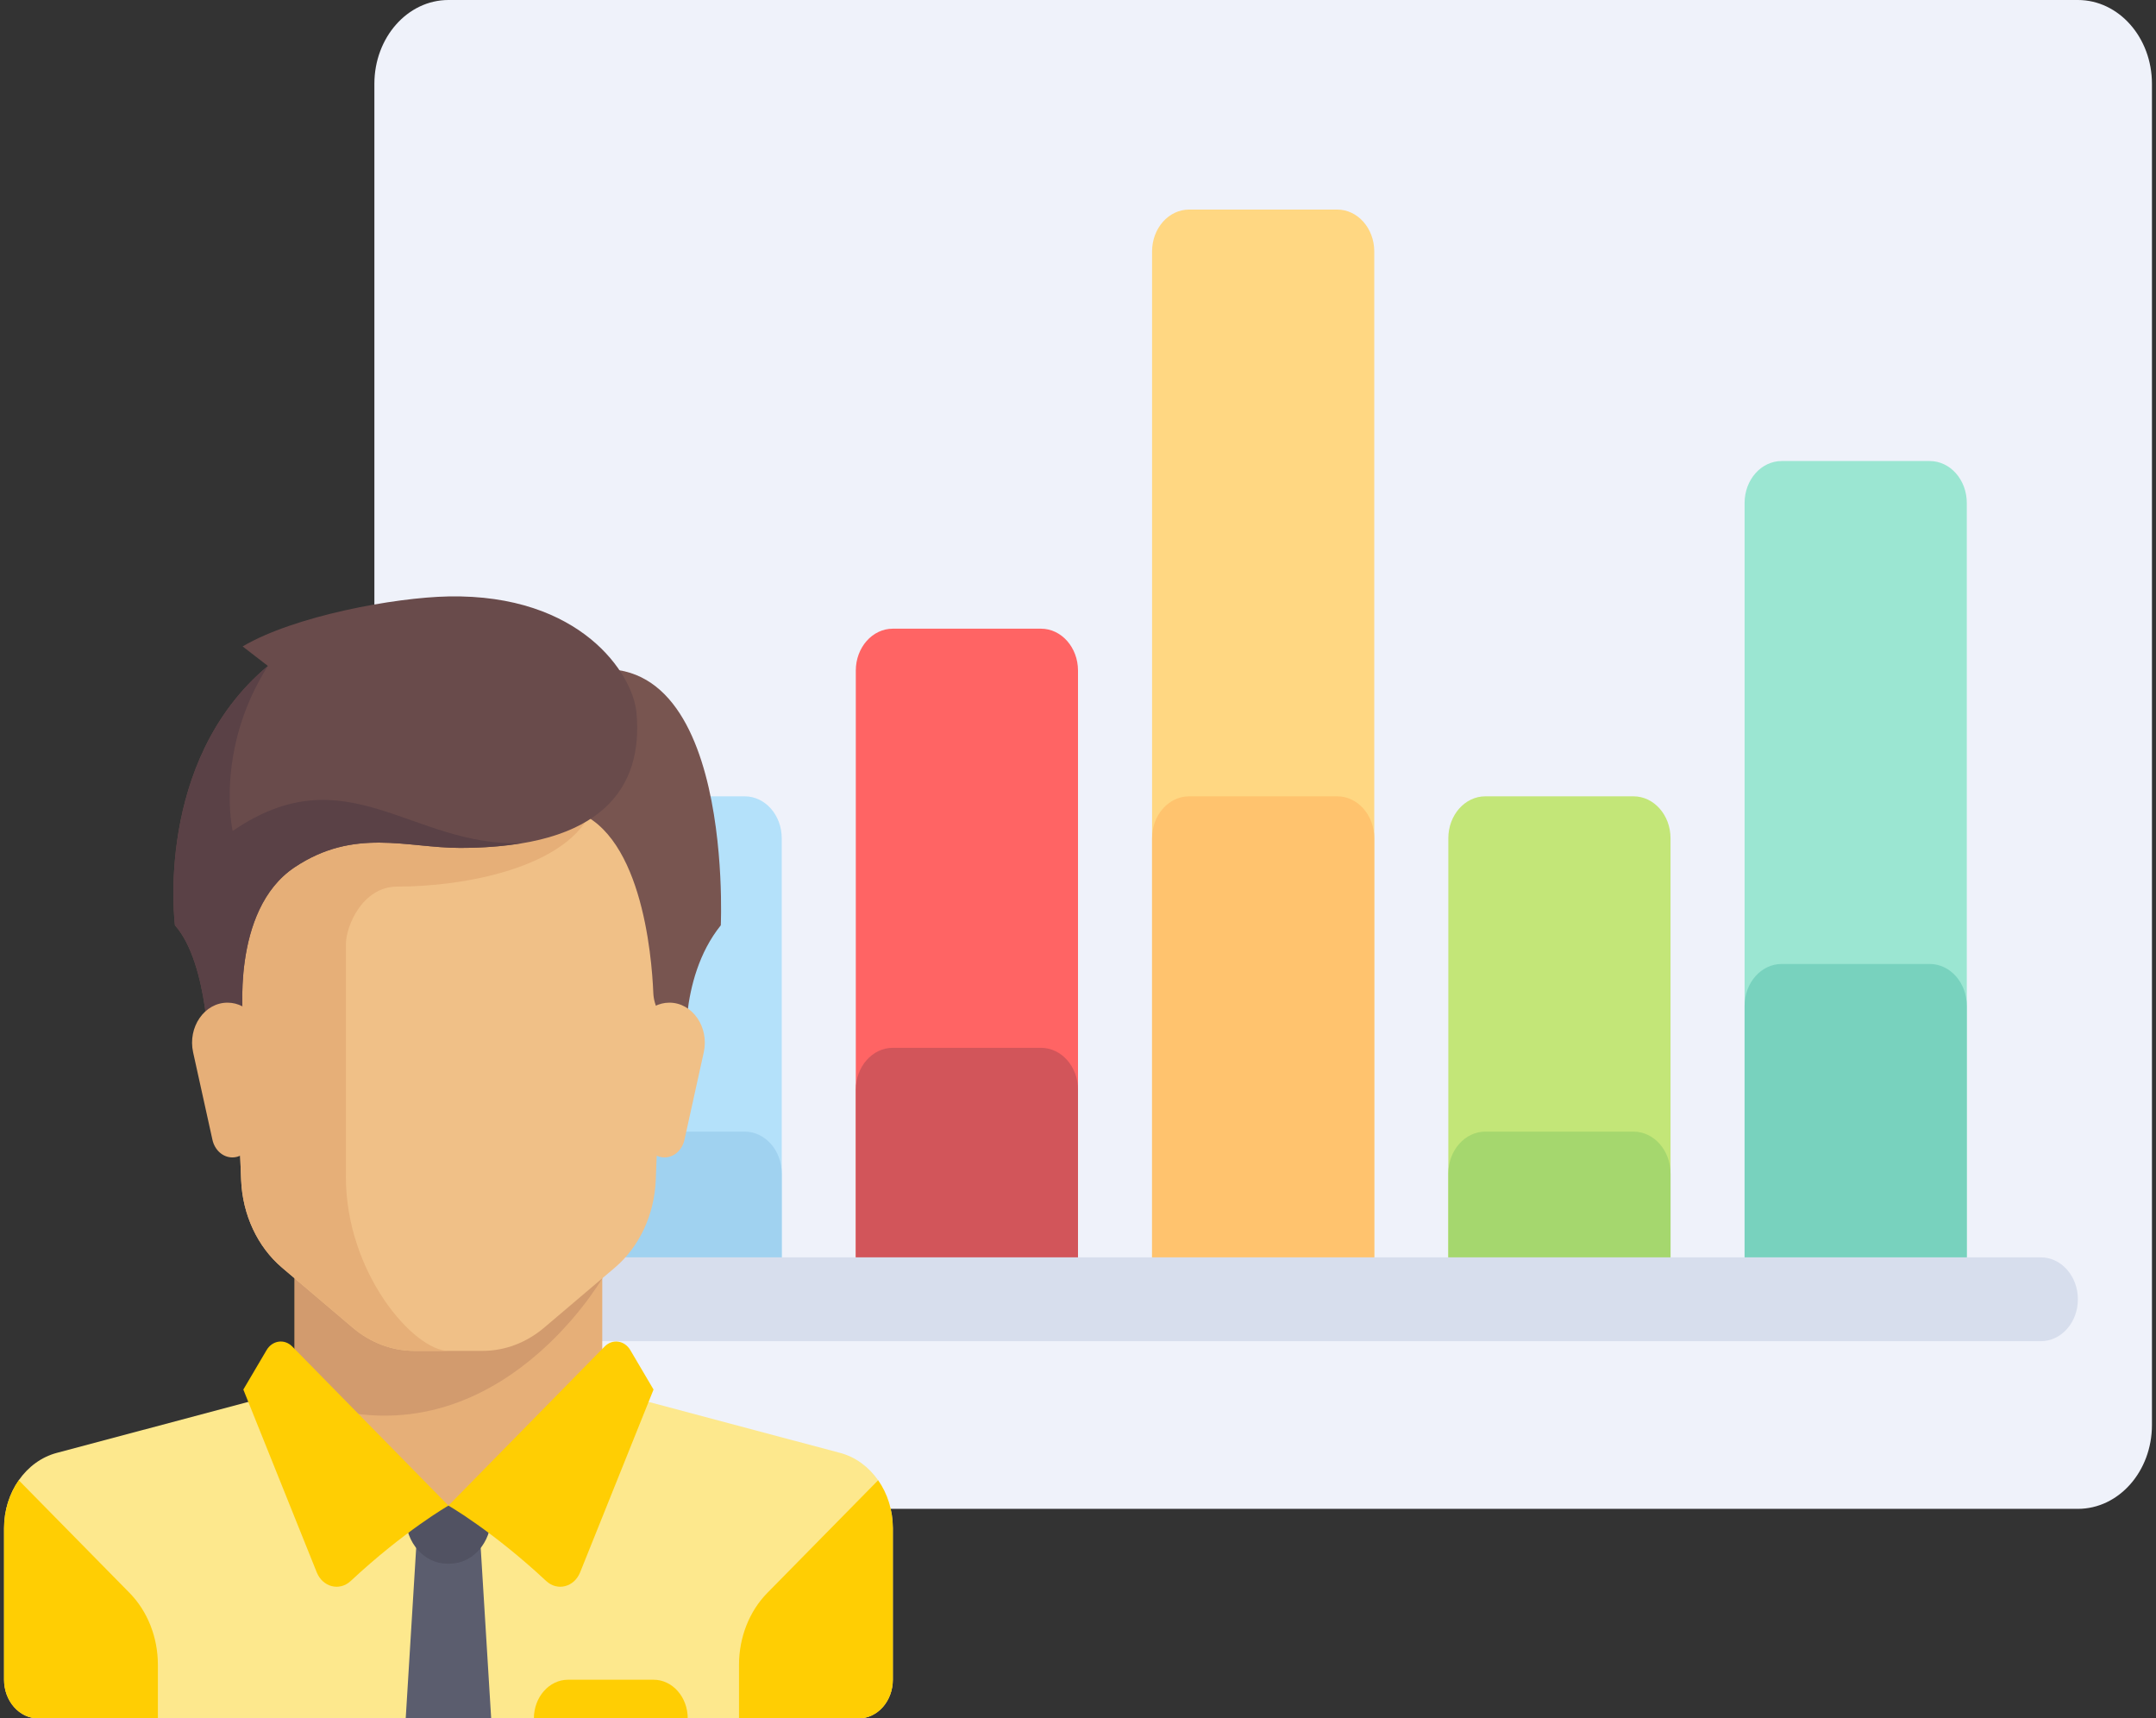 <svg width="133" height="106" viewBox="0 0 133 106" fill="none" xmlns="http://www.w3.org/2000/svg">
<rect x="0" y="0" width="133" height="106" fill="#333333" stroke="none"/>
<path d="M27.664 93.073H128.181C130.704 93.073 132.75 90.758 132.75 87.902V5.171C132.75 2.315 130.704 0 128.181 0H27.664C25.14 0 23.095 2.315 23.095 5.171V87.902C23.095 90.757 25.14 93.073 27.664 93.073Z" fill="#EFF2FA"/>
<path d="M82.491 80.146H73.353C72.092 80.146 71.069 78.988 71.069 77.561V15.512C71.069 14.084 72.092 12.927 73.353 12.927H82.491C83.753 12.927 84.776 14.084 84.776 15.512V77.561C84.776 78.988 83.753 80.146 82.491 80.146Z" fill="#FFD782"/>
<path d="M82.491 80.146H73.353C72.092 80.146 71.069 78.988 71.069 77.561V51.707C71.069 50.279 72.092 49.121 73.353 49.121H82.491C83.753 49.121 84.776 50.279 84.776 51.707V77.561C84.776 78.988 83.753 80.146 82.491 80.146Z" fill="#FFC36E"/>
<path d="M100.767 80.146H91.629C90.368 80.146 89.345 78.988 89.345 77.561V51.707C89.345 50.279 90.368 49.121 91.629 49.121H100.767C102.029 49.121 103.052 50.279 103.052 51.707V77.561C103.052 78.988 102.029 80.146 100.767 80.146Z" fill="#C3E678"/>
<path d="M100.767 80.146H91.629C90.368 80.146 89.345 78.988 89.345 77.561V72.39C89.345 70.962 90.368 69.804 91.629 69.804H100.767C102.029 69.804 103.052 70.962 103.052 72.39V77.561C103.052 78.988 102.029 80.146 100.767 80.146Z" fill="#A5D76E"/>
<path d="M45.94 80.146H36.802C35.54 80.146 34.517 78.988 34.517 77.561V51.707C34.517 50.279 35.54 49.121 36.802 49.121H45.94C47.201 49.121 48.224 50.279 48.224 51.707V77.561C48.224 78.988 47.201 80.146 45.94 80.146Z" fill="#B4E1FA"/>
<path d="M119.043 80.146H109.905C108.644 80.146 107.621 78.988 107.621 77.561V31.024C107.621 29.597 108.644 28.439 109.905 28.439H119.043C120.305 28.439 121.328 29.597 121.328 31.024V77.561C121.328 78.988 120.305 80.146 119.043 80.146Z" fill="#9BE6D2"/>
<path d="M119.043 80.146H109.905C108.644 80.146 107.621 78.989 107.621 77.561V62.048C107.621 60.621 108.644 59.463 109.905 59.463H119.043C120.305 59.463 121.328 60.621 121.328 62.048V77.561C121.328 78.989 120.305 80.146 119.043 80.146Z" fill="#78D2BE"/>
<path d="M64.215 80.146H55.078C53.816 80.146 52.793 78.988 52.793 77.561V41.366C52.793 39.938 53.816 38.78 55.078 38.78H64.215C65.477 38.78 66.5 39.938 66.5 41.366V77.561C66.5 78.988 65.477 80.146 64.215 80.146Z" fill="#FF6464"/>
<path d="M64.215 80.146H55.078C53.816 80.146 52.793 78.989 52.793 77.561V67.219C52.793 65.792 53.816 64.634 55.078 64.634H64.215C65.477 64.634 66.5 65.792 66.5 67.219V77.561C66.5 78.989 65.477 80.146 64.215 80.146Z" fill="#D2555A"/>
<path d="M45.94 80.146H36.802C35.54 80.146 34.517 78.988 34.517 77.561V72.39C34.517 70.962 35.54 69.804 36.802 69.804H45.94C47.201 69.804 48.224 70.962 48.224 72.39V77.561C48.224 78.988 47.201 80.146 45.94 80.146Z" fill="#A0D2F0"/>
<path d="M125.897 82.731H29.948C28.687 82.731 27.664 81.574 27.664 80.146C27.664 78.718 28.687 77.56 29.948 77.56H125.897C127.158 77.56 128.181 78.718 128.181 80.146C128.181 81.574 127.158 82.731 125.897 82.731Z" fill="#D7DEED"/>
<path d="M37.153 85.715V77.362H18.174V85.715L27.664 95.26L37.153 85.715Z" fill="#E6AF78"/>
<path d="M51.826 89.622L38.779 86.148C38.582 86.095 38.401 86.006 38.231 85.898L27.664 92.874L17.509 85.56C17.246 85.841 16.92 86.049 16.549 86.147L3.502 89.621C1.596 90.129 0.25 92.053 0.25 94.267V103.613C0.25 104.931 1.194 106 2.359 106H52.969C54.133 106 55.078 104.931 55.078 103.613V94.267C55.078 92.053 53.731 90.129 51.826 89.622Z" fill="#FDE88D"/>
<path d="M18.174 77.362V86.175C30.129 91.049 37.153 78.85 37.153 78.85V77.362H18.174Z" fill="#D29B6E"/>
<path d="M13.957 49.917L14.876 72.793C14.962 74.93 15.888 76.912 17.4 78.195L21.759 81.896C22.855 82.825 24.186 83.328 25.555 83.328H29.773C31.141 83.328 32.473 82.825 33.568 81.896L37.928 78.195C39.44 76.912 40.366 74.93 40.452 72.793L41.371 49.917H13.957Z" fill="#F0C087"/>
<path d="M24.501 54.69C28.718 54.69 35.044 53.497 36.545 49.917H13.957L14.876 72.793C14.962 74.931 15.888 76.912 17.4 78.196L21.759 81.896C22.855 82.826 24.186 83.328 25.555 83.328H27.664C25.555 83.328 21.337 78.555 21.337 72.588C21.337 69.671 21.337 61.849 21.337 58.269C21.337 57.077 22.392 54.69 24.501 54.69Z" fill="#E6AF78"/>
<path d="M47.337 98.256L54.17 91.31C54.742 92.13 55.078 93.163 55.078 94.268V103.613C55.078 104.931 54.134 106 52.969 106H45.588V102.694C45.588 101 46.224 99.387 47.337 98.256Z" fill="#FFCE03"/>
<path d="M7.99 98.256L1.158 91.31C0.585 92.13 0.25 93.162 0.25 94.268V103.613C0.25 104.932 1.194 106 2.359 106H9.74V102.694C9.74 101 9.103 99.387 7.99 98.256Z" fill="#FFCE03"/>
<path d="M30.3 106H25.028L25.687 95.26H29.641L30.3 106Z" fill="#5B5D6E"/>
<path d="M30.3 92.874H25.028V93.563C25.028 95.16 26.171 96.454 27.582 96.454H27.745C29.156 96.454 30.299 95.16 30.299 93.563V92.874H30.3Z" fill="#515262"/>
<path d="M18.027 83.058L27.664 92.874C27.664 92.874 24.965 94.416 21.634 97.524C20.947 98.165 19.908 97.905 19.539 96.988L15.011 85.714L16.444 83.283C16.8 82.677 17.549 82.571 18.027 83.058Z" fill="#FFCE03"/>
<path d="M37.301 83.058L27.664 92.874C27.664 92.874 30.363 94.416 33.694 97.524C34.381 98.165 35.42 97.905 35.788 96.987L40.316 85.714L38.884 83.283C38.528 82.677 37.779 82.571 37.301 83.058Z" fill="#FFCE03"/>
<path d="M34.056 42.012L35.045 49.917C39.557 50.939 40.207 58.952 40.301 61.242C40.318 61.657 40.435 62.058 40.634 62.407L42.356 65.43C42.356 65.43 41.766 60.433 44.465 57.077C44.464 57.077 45.391 37.239 34.056 42.012Z" fill="#785550"/>
<path d="M43.413 64.918L42.223 70.308C42.082 70.947 41.575 71.395 40.993 71.395C40.353 71.395 39.814 70.856 39.735 70.139L39.126 64.626C38.963 63.151 39.979 61.849 41.292 61.849H41.296C42.716 61.85 43.758 63.359 43.413 64.918Z" fill="#F0C087"/>
<path d="M14.967 39.874L16.527 41.08C9.476 46.971 10.794 57.077 10.794 57.077C12.903 59.463 12.903 65.429 12.903 65.429L15.012 63.043C15.012 63.043 14.198 56.149 18.175 53.497C21.865 51.036 25.094 52.304 28.389 52.304C37.219 52.304 39.691 48.537 39.262 43.951C39.041 41.577 35.834 36.634 27.664 36.791C24.367 36.855 18.174 37.985 14.967 39.874Z" fill="#694B4B"/>
<path d="M14.352 51.259C14.352 51.259 13.232 46.262 16.527 41.08C9.476 46.971 10.794 57.077 10.794 57.077C12.903 59.463 12.903 65.429 12.903 65.429L15.012 63.043C15.012 63.043 14.198 56.149 18.175 53.497C21.865 51.036 25.094 52.303 28.389 52.303C29.825 52.303 31.077 52.195 32.191 52.008C25.39 52.266 21.381 46.437 14.352 51.259Z" fill="#5A4146"/>
<path d="M11.914 64.918L13.105 70.308C13.246 70.947 13.753 71.395 14.335 71.395C14.975 71.395 15.514 70.856 15.593 70.139L16.202 64.626C16.365 63.151 15.349 61.849 14.036 61.849H14.032C12.612 61.85 11.57 63.359 11.914 64.918Z" fill="#E6AF78"/>
<path d="M40.316 103.613H35.044C33.88 103.613 32.935 104.682 32.935 106H42.425C42.425 104.682 41.481 103.613 40.316 103.613Z" fill="#FFCE03"/>
</svg>
